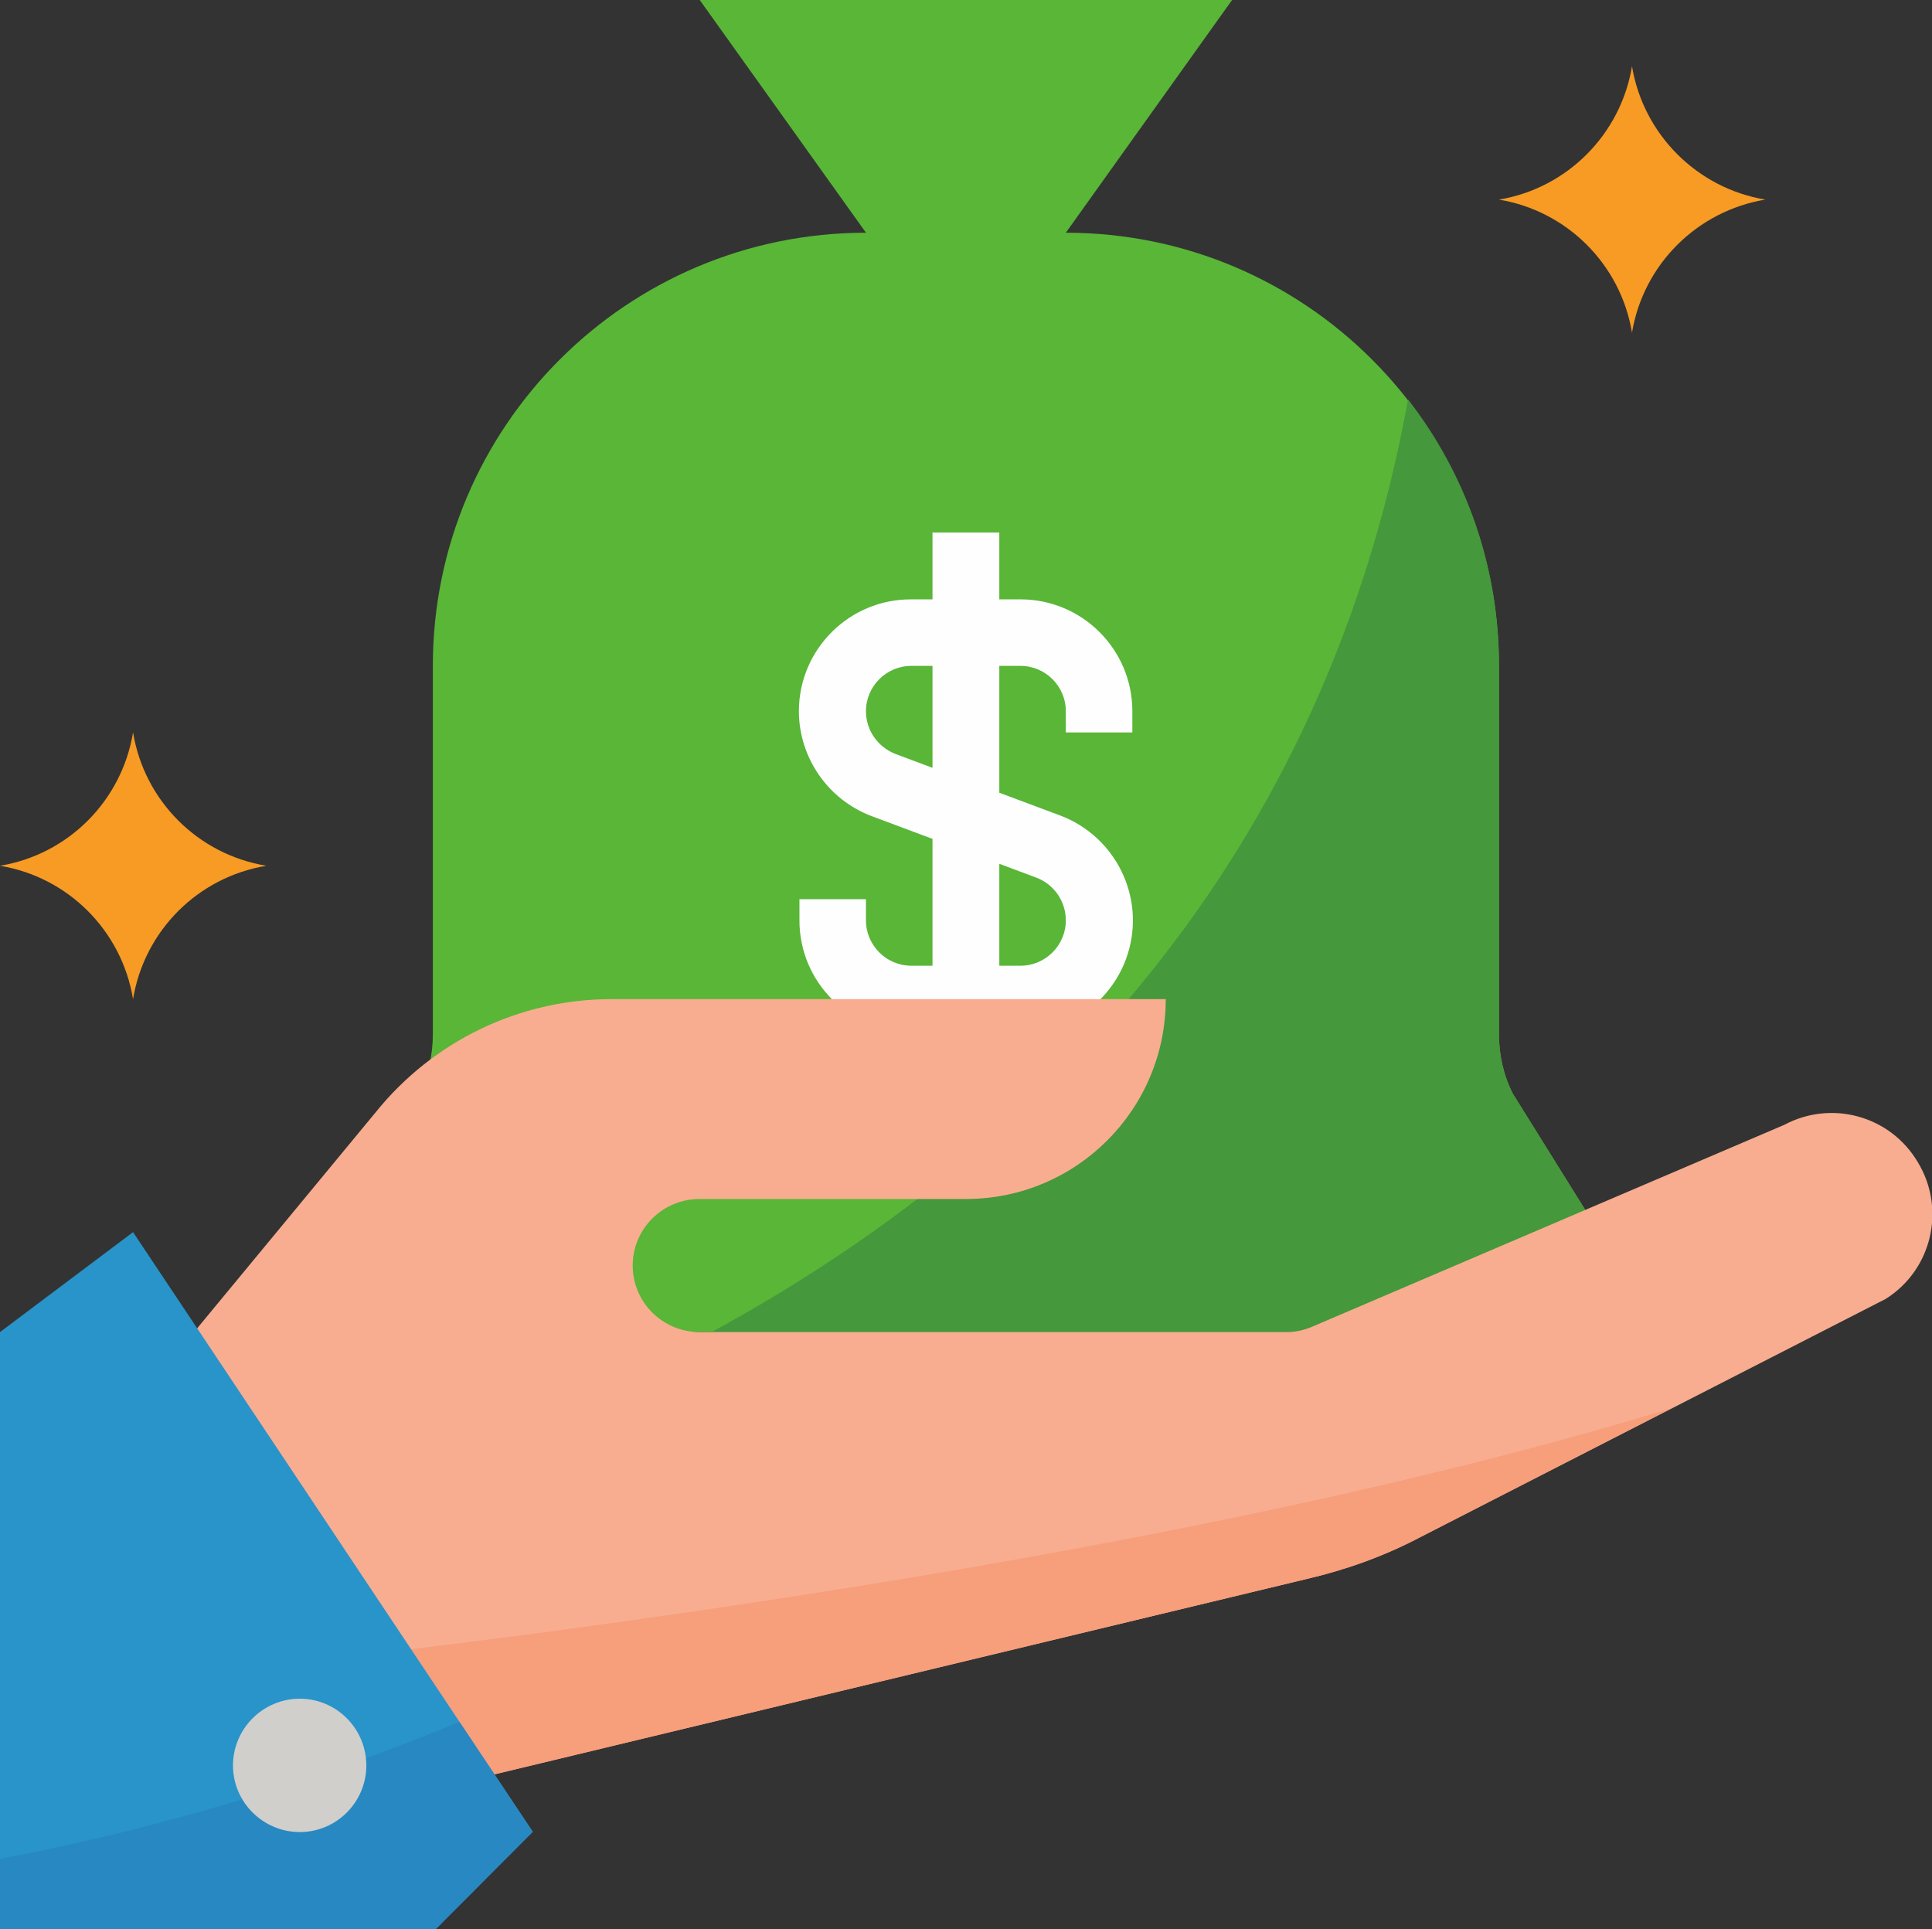 <?xml version="1.0" encoding="UTF-8" standalone="no"?>
<svg
   xmlns:dc="http://purl.org/dc/elements/1.1/"
   xmlns:cc="http://creativecommons.org/ns#"
   xmlns:rdf="http://www.w3.org/1999/02/22-rdf-syntax-ns#"
   xmlns:svg="http://www.w3.org/2000/svg"
   xmlns="http://www.w3.org/2000/svg"
   xmlns:sodipodi="http://sodipodi.sourceforge.net/DTD/sodipodi-0.dtd"
   xmlns:inkscape="http://www.inkscape.org/namespaces/inkscape"
   version="1.0"
   width="180.58mm"
   height="180.32mm"
   id="svg33"
   sodipodi:docname="image5.svg"
   inkscape:version="0.92.3 (2405546, 2018-03-11)">
  <rect width="100%" height="100%" fill="#333333" stroke="none"/>
  <sodipodi:namedview
     pagecolor="#ffffff"
     bordercolor="#666666"
     borderopacity="1"
     objecttolerance="10"
     gridtolerance="10"
     guidetolerance="10"
     inkscape:pageopacity="0"
     inkscape:pageshadow="2"
     inkscape:window-width="683"
     inkscape:window-height="749"
     id="namedview35"
     showgrid="false"
     inkscape:zoom="0.34628252"
     inkscape:cx="341.25355"
     inkscape:cy="340.76222"
     inkscape:window-x="683"
     inkscape:window-y="0"
     inkscape:window-maximized="0"
     inkscape:current-layer="svg33" />
  <defs
     id="defs9">
    <clipPath
       clipPathUnits="userSpaceOnUse"
       id="clipEmfPath1">
      <path
         d="  M 0,0   L 0,0   L 0,683.275   L 684.235,683.275   L 684.235,0 "
         id="path2" />
    </clipPath>
    <clipPath
       clipPathUnits="userSpaceOnUse"
       id="clipEmfPath2">
      <path
         d="  M 0,0   L 0,0   L 0,683.275   L 683.435,683.275   L 683.435,0 "
         id="path5" />
    </clipPath>
    <pattern
       id="EMFhbasepattern"
       patternUnits="userSpaceOnUse"
       width="6"
       height="6"
       x="0"
       y="0" />
  </defs>
  <path
     style="fill:#59b637;fill-rule:nonzero;fill-opacity:1;stroke:none;"
     clip-path="url(#clipEmfPath1)"
     d="  M 564.829,443.149   L 564.829,443.149   C 564.829,438.048 563.428,432.947 560.728,428.547   L 534.427,386.342   C 531.127,379.842 529.527,372.641 529.527,365.34   L 529.527,235.226   C 529.527,150.716 461.023,82.209 376.519,82.209   L 305.915,82.209   C 221.411,82.209 152.908,150.716 152.908,235.226   L 152.908,365.34   C 152.908,372.641 151.308,379.842 148.007,386.342   L 121.706,428.547   C 119.006,432.947 117.606,438.048 117.606,443.149   C 117.706,458.25 129.907,470.551 145.007,470.551   L 537.427,470.551   C 552.528,470.551 564.729,458.25 564.829,443.149   z "
     id="path11" />
  <path
     style="fill:#59b637;fill-rule:nonzero;fill-opacity:1;stroke:none;"
     clip-path="url(#clipEmfPath1)"
     d="  M 376.519,82.209   L 376.519,82.209   L 435.322,-0.1   L 247.113,-0.1   L 305.915,82.209   L 305.915,105.812   L 376.519,105.812   L 376.519,82.209   z "
     id="path13" />
  <path
     style="fill:#45983b;fill-rule:nonzero;fill-opacity:1;stroke:none;"
     clip-path="url(#clipEmfPath1)"
     d="  M 560.728,428.547   L 560.728,428.547   L 534.427,386.342   C 531.127,379.842 529.527,372.641 529.527,365.34   L 529.527,235.226   C 529.627,201.122 518.326,168.018 497.425,141.115   C 465.924,314.234 355.318,413.945 251.413,470.551   L 537.427,470.551   C 552.628,470.652 564.929,458.35 565.029,443.149   C 565.029,438.048 563.629,432.947 560.928,428.547   L 560.728,428.547   z "
     id="path15" />
  <path
     style="fill:#fefefe;fill-rule:nonzero;fill-opacity:1;stroke:none;"
     clip-path="url(#clipEmfPath1)"
     d="  M 329.417,271.23   L 329.417,271.23   L 316.316,266.329   C 310.016,263.829 305.915,257.928 305.915,251.227   C 305.915,242.427 313.116,235.226 321.916,235.226   L 329.417,235.226   L 329.417,271.23   L 329.417,271.23   z  M 366.119,310.034   L 366.119,310.034   C 372.419,312.434 376.519,318.435 376.519,325.136   C 376.519,333.937 369.319,341.137 360.518,341.137   L 353.018,341.137   L 353.018,305.133   L 366.119,310.034   L 366.119,310.034   z  M 400.02,258.728   L 400.02,258.728   L 400.02,251.227   C 400.02,229.425 382.319,211.723 360.518,211.723   L 353.018,211.723   L 353.018,188.121   L 329.417,188.121   L 329.417,211.723   L 321.916,211.723   C 300.115,211.623 282.314,229.225 282.214,251.127   C 282.214,267.629 292.515,282.531 308.016,288.332   L 329.417,296.332   L 329.417,341.137   L 321.916,341.137   C 313.116,341.137 305.915,333.937 305.915,325.136   L 305.915,317.635   L 282.414,317.635   L 282.414,325.136   C 282.414,346.938 300.115,364.64 321.916,364.64   L 360.518,364.64   C 382.319,364.74 400.12,347.138 400.22,325.236   C 400.22,308.634 389.92,293.832 374.419,288.032   L 353.018,280.031   L 353.018,235.226   L 360.518,235.226   C 369.319,235.226 376.519,242.427 376.519,251.227   L 376.519,258.728   L 400.02,258.728   z "
     id="path17" />
  <path
     style="fill:#f79b24;fill-rule:nonzero;fill-opacity:1;stroke:none;"
     clip-path="url(#clipEmfPath2)"
     d="  M 576.529,117.513   L 576.529,117.513   L 576.529,117.513   C 572.529,93.41 553.628,74.508 529.527,70.508   C 553.628,66.507 572.529,47.505 576.529,23.403   C 580.529,47.505 599.53,66.507 623.632,70.508   C 599.53,74.508 580.529,93.41 576.529,117.513   z "
     id="path19" />
  <path
     style="fill:#f79b24;fill-rule:nonzero;fill-opacity:1;stroke:none;"
     clip-path="url(#clipEmfPath2)"
     d="  M 47.002,352.939   L 47.002,352.939   L 47.002,352.939   C 43.002,328.736 24.101,309.834 0,305.833   C 24.101,301.833 43.002,282.931 47.002,258.728   C 51.003,282.931 69.904,301.833 94.105,305.833   C 69.904,309.834 51.003,328.736 47.002,352.939   z "
     id="path21" />
  <path
     style="fill:#f8ad90;fill-rule:nonzero;fill-opacity:1;stroke:none;"
     clip-path="url(#clipEmfPath2)"
     d="  M 677.434,410.445   L 677.434,410.445   C 667.734,394.143 647.033,388.443 630.332,397.343   L 463.323,468.751   C 460.423,469.951 457.223,470.652 454.023,470.551   L 247.113,470.551   C 234.112,470.551 223.511,460.05 223.511,447.049   C 223.511,434.048 234.112,423.546 247.113,423.546   L 341.217,423.546   C 380.219,423.546 411.821,391.943 411.821,352.939   L 216.011,352.939   C 183.509,352.939 152.908,367.74 132.607,393.043   L 58.803,482.353   L 141.907,634.669   L 461.623,557.761   C 475.424,554.561 488.825,549.76 501.425,543.159   L 666.134,458.85   C 682.535,448.549 687.535,426.947 677.434,410.445   z "
     id="path23" />
  <path
     style="fill:#f79e7b;fill-rule:nonzero;fill-opacity:1;stroke:none;"
     clip-path="url(#clipEmfPath2)"
     d="  M 115.406,586.164   L 115.406,586.164   L 141.907,634.669   L 461.623,557.761   C 475.424,554.561 488.825,549.76 501.425,543.159   L 590.43,497.454   C 442.422,542.759 245.912,570.962 115.406,586.164   z "
     id="path25" />
  <path
     style="fill:#2894c9;fill-rule:nonzero;fill-opacity:1;stroke:none;"
     clip-path="url(#clipEmfPath2)"
     d="  M 0,470.551   L 0,470.551   L 0,682.475   L 152.908,682.475   L 188.21,647.071   L 47.002,435.248   L 0,470.551   z "
     id="path27" />
  <path
     style="fill:#2888c1;fill-rule:nonzero;fill-opacity:1;stroke:none;"
     clip-path="url(#clipEmfPath2)"
     d="  M 0,682.475   L 0,682.475   L 152.908,682.475   L 188.21,647.071   L 162.308,608.267   C 110.006,629.869 55.603,646.071 0,656.672   L 0,682.475   z "
     id="path29" />
  <path
     style="fill:#d0cfcc;fill-rule:nonzero;fill-opacity:1;stroke:none;"
     clip-path="url(#clipEmfPath1)"
     d="  M 105.905,600.066   L 105.905,600.066   C 118.906,600.066 129.407,610.667 129.407,623.668   C 129.407,636.57 118.906,647.171 105.905,647.171   C 92.905,647.171 82.304,636.57 82.304,623.668   C 82.304,610.667 92.905,600.066 105.905,600.066   z "
     id="path31" />
</svg>
